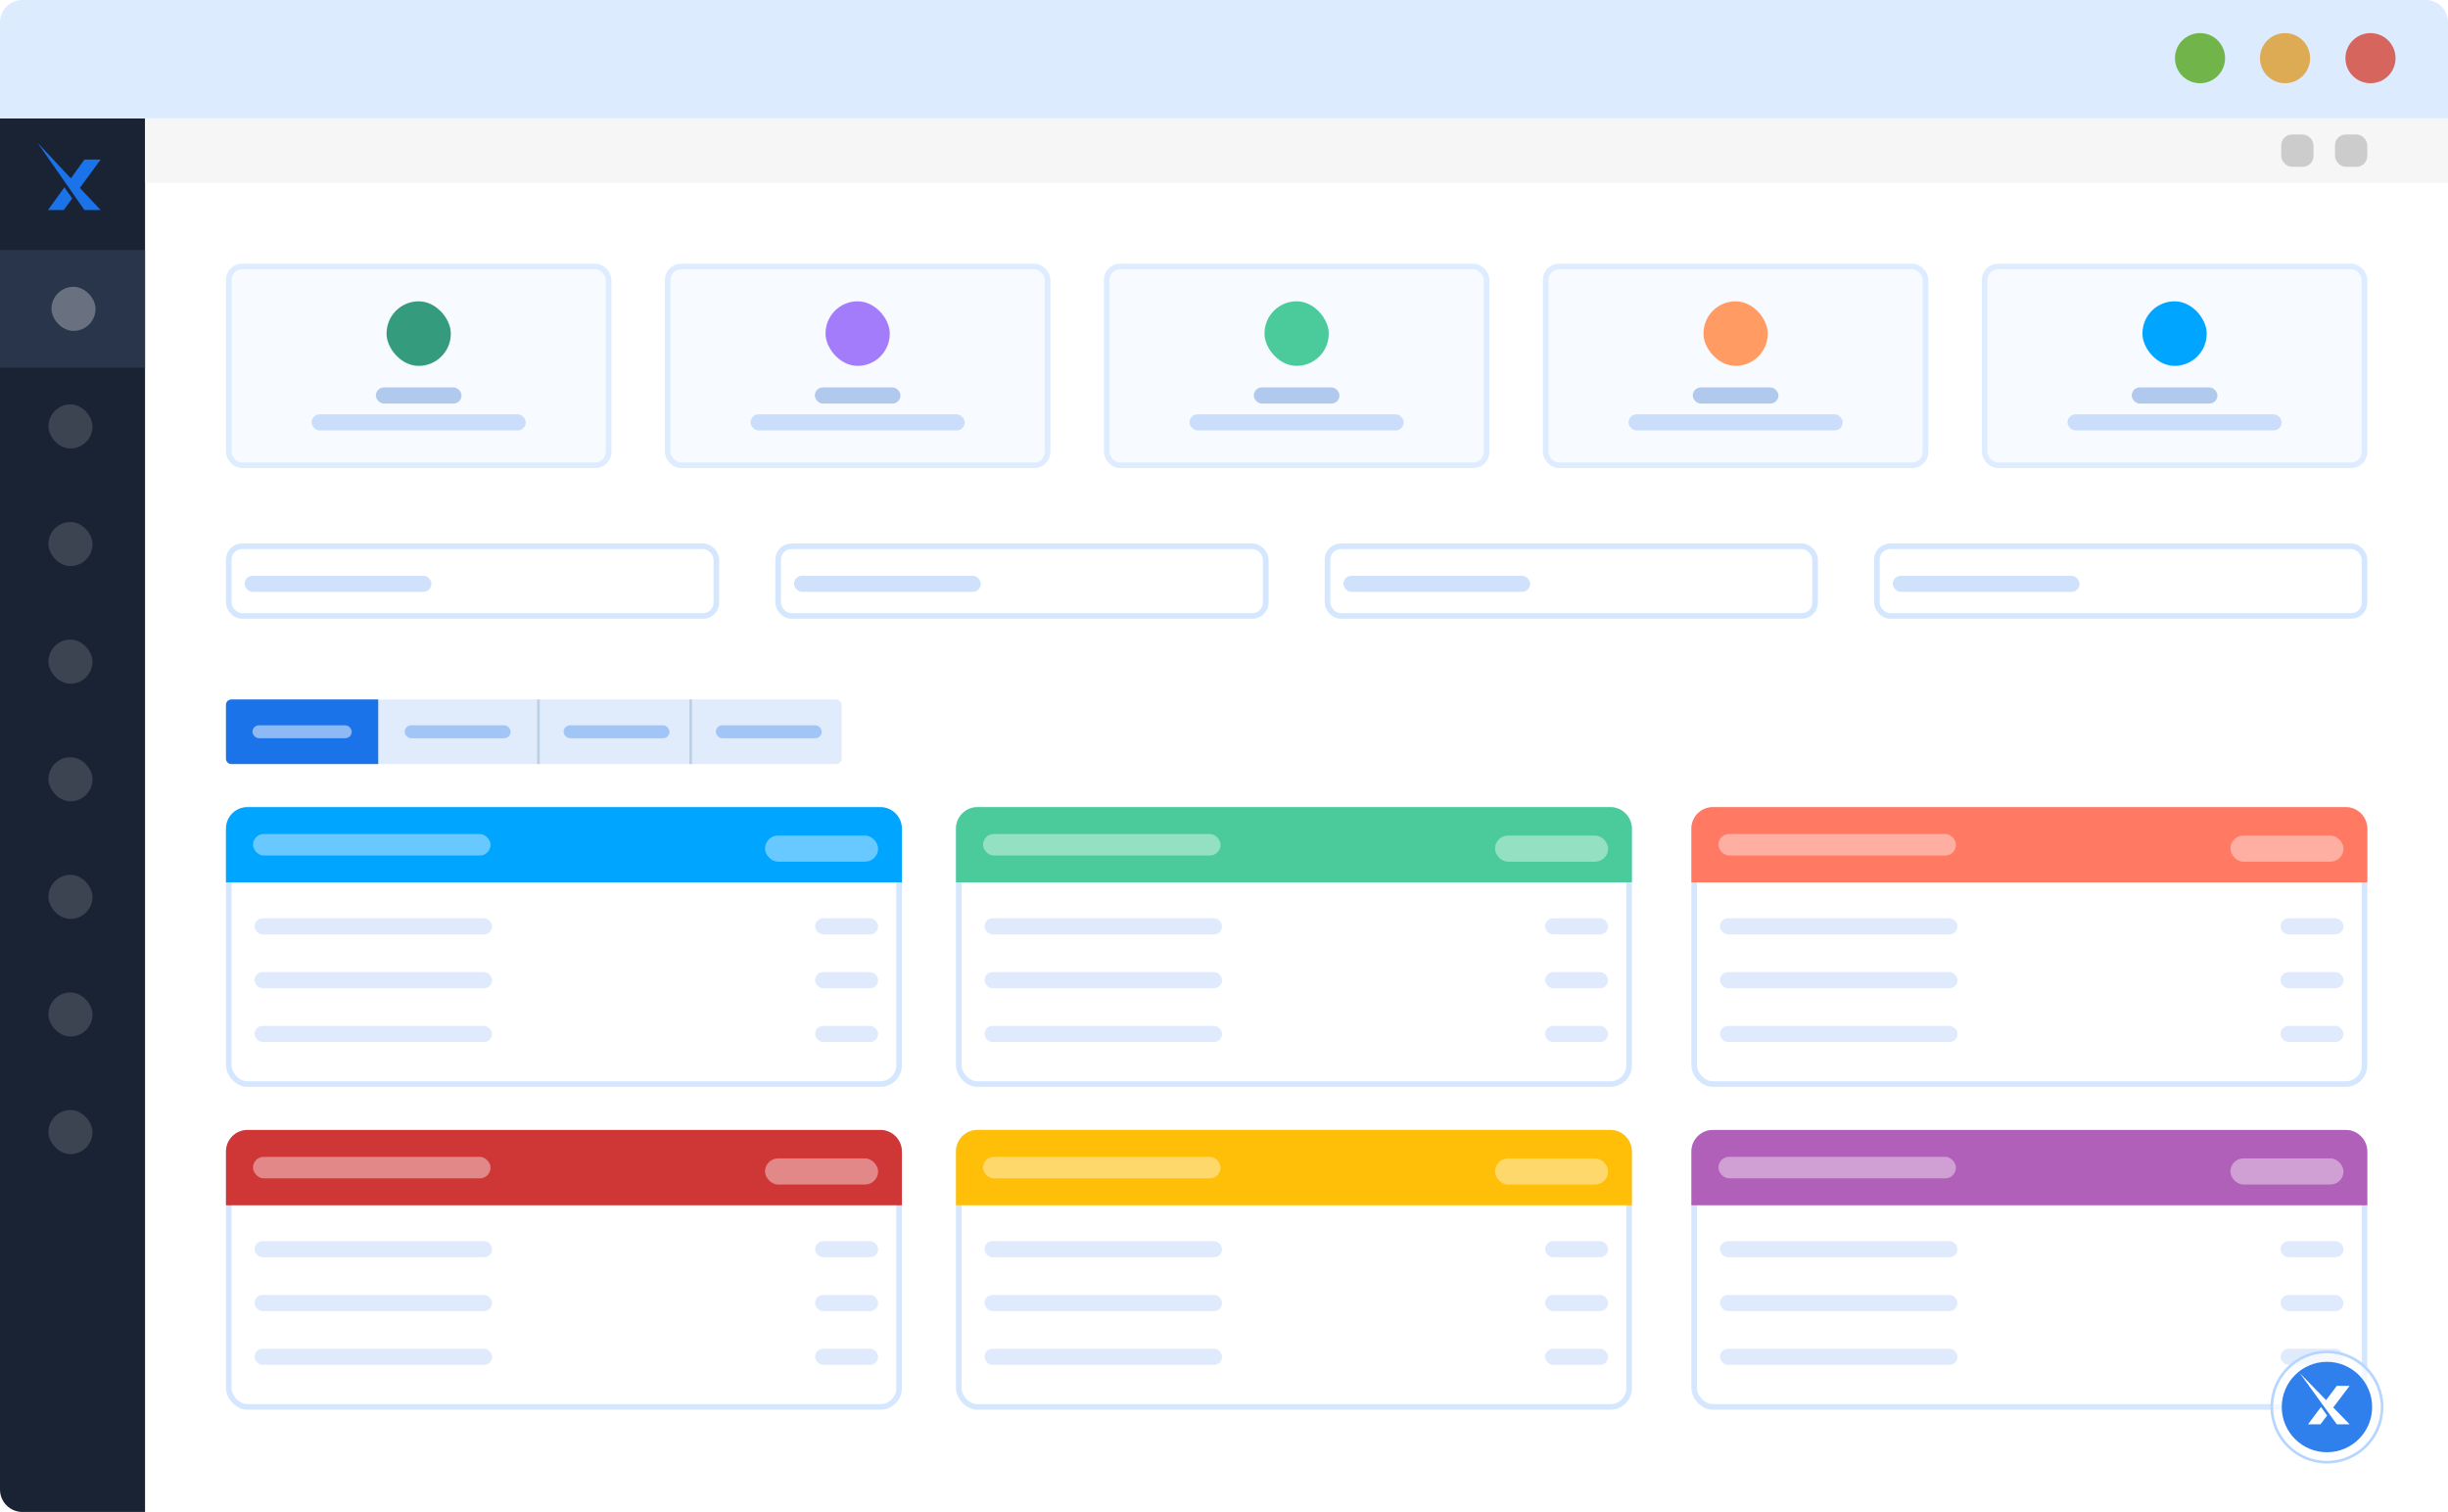 <svg width="455" height="281" viewBox="0 0 455 281" fill="none" xmlns="http://www.w3.org/2000/svg">
<path d="M0 22H27V281H4.16C1.863 281 0 279.138 0 276.84V22Z" fill="#1A2334"/>
<path fill-rule="evenodd" clip-rule="evenodd" d="M11.974 34.803L8.921 39.032H11.845L13.42 36.878L11.974 34.803ZM14.509 35.387L12.839 33.606L15.688 29.659H18.696L14.509 35.387Z" fill="#1A73E8"/>
<path d="M7 26.564L15.689 39.034H18.697L7 26.564Z" fill="#1A73E8"/>
<rect x="0.002" y="46.472" width="27" height="21.857" fill="#29354A"/>
<rect opacity="0.3" x="9.565" y="53.302" width="8.196" height="8.196" rx="4.098" fill="white"/>
<rect opacity="0.15" x="9" y="75.159" width="8.196" height="8.196" rx="4.098" fill="white"/>
<rect opacity="0.15" x="9" y="97.014" width="8.196" height="8.196" rx="4.098" fill="white"/>
<rect opacity="0.15" x="9" y="118.873" width="8.196" height="8.196" rx="4.098" fill="white"/>
<rect opacity="0.15" x="9" y="140.729" width="8.196" height="8.196" rx="4.098" fill="white"/>
<rect opacity="0.15" x="9" y="162.587" width="8.196" height="8.196" rx="4.098" fill="white"/>
<rect opacity="0.15" x="9" y="184.442" width="8.196" height="8.196" rx="4.098" fill="white"/>
<rect opacity="0.15" x="9" y="206.3" width="8.196" height="8.196" rx="4.098" fill="white"/>
<path d="M27 22H455V276.84C455 279.138 453.138 281 450.84 281H27V22Z" fill="white"/>
<rect x="27" y="22" width="428" height="12" fill="#F6F6F6"/>
<rect x="424" y="25" width="6" height="6" rx="2" fill="#CCCCCC"/>
<rect x="434" y="25" width="6" height="6" rx="2" fill="#CCCCCC"/>
<rect x="42.522" y="150.522" width="124.588" height="50.956" rx="3.478" fill="white" stroke="#D5E7FF" stroke-width="1.044"/>
<path d="M42.522 154C42.522 152.079 44.079 150.522 46 150.522H163.631C165.552 150.522 167.11 152.079 167.11 154V163.478H42.522V154Z" fill="#00A5FF" stroke="#00A5FF" stroke-width="1.044"/>
<rect opacity="0.403" x="142.188" y="155.291" width="21.024" height="4.853" rx="2.426" fill="white"/>
<rect opacity="0.403" x="47.025" y="155" width="44.151" height="4" rx="2" fill="white"/>
<rect opacity="0.2" x="151.502" y="170.664" width="11.71" height="3" rx="1.5" fill="#629FF0"/>
<rect opacity="0.2" x="47.312" y="170.664" width="44.151" height="3" rx="1.5" fill="#629FF0"/>
<rect opacity="0.2" x="151.502" y="180.664" width="11.71" height="3" rx="1.5" fill="#629FF0"/>
<rect opacity="0.2" x="47.312" y="180.664" width="44.151" height="3" rx="1.5" fill="#629FF0"/>
<rect opacity="0.2" x="151.502" y="190.664" width="11.71" height="3" rx="1.5" fill="#629FF0"/>
<rect opacity="0.2" x="47.312" y="190.664" width="44.151" height="3" rx="1.5" fill="#629FF0"/>
<rect x="42.522" y="210.522" width="124.588" height="50.956" rx="3.478" fill="white" stroke="#D5E7FF" stroke-width="1.044"/>
<path d="M42.522 214C42.522 212.079 44.079 210.522 46 210.522H163.631C165.552 210.522 167.11 212.079 167.11 214V223.478H42.522V214Z" fill="#CF3737" stroke="#CF3737" stroke-width="1.044"/>
<rect opacity="0.403" x="142.188" y="215.291" width="21.024" height="4.853" rx="2.426" fill="white"/>
<rect opacity="0.403" x="47.025" y="215" width="44.151" height="4" rx="2" fill="white"/>
<rect opacity="0.2" x="151.502" y="230.664" width="11.71" height="3" rx="1.5" fill="#629FF0"/>
<rect opacity="0.2" x="47.312" y="230.664" width="44.151" height="3" rx="1.5" fill="#629FF0"/>
<rect opacity="0.2" x="151.502" y="240.664" width="11.71" height="3" rx="1.5" fill="#629FF0"/>
<rect opacity="0.2" x="47.312" y="240.664" width="44.151" height="3" rx="1.5" fill="#629FF0"/>
<rect opacity="0.2" x="151.502" y="250.664" width="11.71" height="3" rx="1.5" fill="#629FF0"/>
<rect opacity="0.2" x="47.312" y="250.664" width="44.151" height="3" rx="1.5" fill="#629FF0"/>
<rect x="178.204" y="150.522" width="124.588" height="50.956" rx="3.478" fill="white" stroke="#D5E7FF" stroke-width="1.044"/>
<path d="M178.204 154C178.204 152.079 179.761 150.522 181.682 150.522H299.313C301.234 150.522 302.792 152.079 302.792 154V163.478H178.204V154Z" fill="#4BCB9B" stroke="#4BCB9B" stroke-width="1.044"/>
<rect opacity="0.403" x="277.87" y="155.291" width="21.024" height="4.853" rx="2.426" fill="white"/>
<rect opacity="0.403" x="182.707" y="155" width="44.151" height="4" rx="2" fill="white"/>
<rect opacity="0.2" x="287.183" y="170.664" width="11.71" height="3" rx="1.5" fill="#629FF0"/>
<rect opacity="0.2" x="182.994" y="170.664" width="44.151" height="3" rx="1.5" fill="#629FF0"/>
<rect opacity="0.2" x="287.183" y="180.664" width="11.71" height="3" rx="1.5" fill="#629FF0"/>
<rect opacity="0.2" x="182.994" y="180.664" width="44.151" height="3" rx="1.5" fill="#629FF0"/>
<rect opacity="0.2" x="287.183" y="190.664" width="11.71" height="3" rx="1.5" fill="#629FF0"/>
<rect opacity="0.2" x="182.994" y="190.664" width="44.151" height="3" rx="1.5" fill="#629FF0"/>
<rect x="178.204" y="210.522" width="124.588" height="50.956" rx="3.478" fill="white" stroke="#D5E7FF" stroke-width="1.044"/>
<path d="M178.204 214C178.204 212.079 179.761 210.522 181.682 210.522H299.313C301.234 210.522 302.792 212.079 302.792 214V223.478H178.204V214Z" fill="#FFBE07" stroke="#FFBE07" stroke-width="1.044"/>
<rect opacity="0.403" x="277.87" y="215.291" width="21.024" height="4.853" rx="2.426" fill="white"/>
<rect opacity="0.403" x="182.707" y="215" width="44.151" height="4" rx="2" fill="white"/>
<rect opacity="0.2" x="287.183" y="230.664" width="11.71" height="3" rx="1.5" fill="#629FF0"/>
<rect opacity="0.2" x="182.994" y="230.664" width="44.151" height="3" rx="1.5" fill="#629FF0"/>
<rect opacity="0.2" x="287.183" y="240.664" width="11.71" height="3" rx="1.5" fill="#629FF0"/>
<rect opacity="0.2" x="182.994" y="240.664" width="44.151" height="3" rx="1.5" fill="#629FF0"/>
<rect opacity="0.2" x="287.183" y="250.664" width="11.71" height="3" rx="1.5" fill="#629FF0"/>
<rect opacity="0.2" x="182.994" y="250.664" width="44.151" height="3" rx="1.5" fill="#629FF0"/>
<rect x="314.891" y="150.522" width="124.588" height="50.956" rx="3.478" fill="white" stroke="#D5E7FF" stroke-width="1.044"/>
<path d="M314.891 154C314.891 152.079 316.448 150.522 318.369 150.522H436C437.921 150.522 439.479 152.079 439.479 154V163.478H314.891V154Z" fill="#FF7963" stroke="#FF7963" stroke-width="1.044"/>
<rect opacity="0.403" x="414.557" y="155.291" width="21.024" height="4.853" rx="2.426" fill="white"/>
<rect opacity="0.403" x="319.394" y="155" width="44.151" height="4" rx="2" fill="white"/>
<rect opacity="0.2" x="423.87" y="170.664" width="11.71" height="3" rx="1.5" fill="#629FF0"/>
<rect opacity="0.2" x="319.682" y="170.664" width="44.151" height="3" rx="1.5" fill="#629FF0"/>
<rect opacity="0.2" x="423.87" y="180.664" width="11.71" height="3" rx="1.5" fill="#629FF0"/>
<rect opacity="0.2" x="319.682" y="180.664" width="44.151" height="3" rx="1.5" fill="#629FF0"/>
<rect opacity="0.2" x="423.87" y="190.664" width="11.71" height="3" rx="1.5" fill="#629FF0"/>
<rect opacity="0.2" x="319.682" y="190.664" width="44.151" height="3" rx="1.5" fill="#629FF0"/>
<rect x="314.891" y="210.522" width="124.588" height="50.956" rx="3.478" fill="white" stroke="#D5E7FF" stroke-width="1.044"/>
<path d="M314.891 214C314.891 212.079 316.448 210.522 318.369 210.522H436C437.921 210.522 439.479 212.079 439.479 214V223.478H314.891V214Z" fill="#B060B9" stroke="#B060B9" stroke-width="1.044"/>
<rect opacity="0.403" x="414.557" y="215.291" width="21.024" height="4.853" rx="2.426" fill="white"/>
<rect opacity="0.403" x="319.394" y="215" width="44.151" height="4" rx="2" fill="white"/>
<rect opacity="0.2" x="423.87" y="230.664" width="11.71" height="3" rx="1.5" fill="#629FF0"/>
<rect opacity="0.2" x="319.682" y="230.664" width="44.151" height="3" rx="1.5" fill="#629FF0"/>
<rect opacity="0.2" x="423.87" y="240.664" width="11.71" height="3" rx="1.5" fill="#629FF0"/>
<rect opacity="0.2" x="319.682" y="240.664" width="44.151" height="3" rx="1.5" fill="#629FF0"/>
<rect opacity="0.2" x="423.87" y="250.664" width="11.71" height="3" rx="1.5" fill="#629FF0"/>
<rect opacity="0.2" x="319.682" y="250.664" width="44.151" height="3" rx="1.5" fill="#629FF0"/>
<rect x="42.522" y="49.522" width="70.596" height="36.956" rx="2.478" fill="#F7FAFF" stroke="#DEECFF" stroke-width="1.044"/>
<rect x="71.85" y="56" width="11.94" height="12" rx="5.97" fill="#349C7C"/>
<rect opacity="0.3" x="69.86" y="72" width="15.92" height="3" rx="1.5" fill="#0A58BE"/>
<rect opacity="0.3" x="57.92" y="77" width="39.8" height="3" rx="1.5" fill="#629FF0"/>
<rect x="124.112" y="49.522" width="70.596" height="36.956" rx="2.478" fill="#F7FAFF" stroke="#DEECFF" stroke-width="1.044"/>
<rect x="153.44" y="56" width="11.94" height="12" rx="5.97" fill="#A37CFC"/>
<rect opacity="0.3" x="151.45" y="72" width="15.92" height="3" rx="1.5" fill="#0A58BE"/>
<rect opacity="0.3" x="139.51" y="77" width="39.8" height="3" rx="1.5" fill="#629FF0"/>
<rect x="205.702" y="49.522" width="70.596" height="36.956" rx="2.478" fill="#F7FAFF" stroke="#DEECFF" stroke-width="1.044"/>
<rect x="235.03" y="56" width="11.94" height="12" rx="5.97" fill="#4BCB9B"/>
<rect opacity="0.3" x="233.04" y="72" width="15.92" height="3" rx="1.5" fill="#0A58BE"/>
<rect opacity="0.3" x="221.1" y="77" width="39.8" height="3" rx="1.5" fill="#629FF0"/>
<rect x="287.292" y="49.522" width="70.596" height="36.956" rx="2.478" fill="#F7FAFF" stroke="#DEECFF" stroke-width="1.044"/>
<rect x="316.62" y="56" width="11.94" height="12" rx="5.97" fill="#FF9B63"/>
<rect opacity="0.3" x="314.63" y="72" width="15.92" height="3" rx="1.5" fill="#0A58BE"/>
<rect opacity="0.3" x="302.69" y="77" width="39.8" height="3" rx="1.5" fill="#629FF0"/>
<rect x="368.882" y="49.522" width="70.596" height="36.956" rx="2.478" fill="#F7FAFF" stroke="#DEECFF" stroke-width="1.044"/>
<rect x="398.21" y="56" width="11.94" height="12" rx="5.97" fill="#00A5FF"/>
<rect opacity="0.3" x="396.22" y="72" width="15.92" height="3" rx="1.5" fill="#0A58BE"/>
<rect opacity="0.3" x="384.28" y="77" width="39.8" height="3" rx="1.5" fill="#629FF0"/>
<rect x="42.522" y="101.522" width="90.63" height="12.956" rx="2.478" fill="white" stroke="#D4E7FF" stroke-width="1.044"/>
<rect opacity="0.3" x="45.473" y="107" width="34.717" height="3" rx="1.5" fill="#629FF0"/>
<rect x="144.63" y="101.522" width="90.63" height="12.956" rx="2.478" fill="white" stroke="#D4E7FF" stroke-width="1.044"/>
<rect opacity="0.3" x="147.582" y="107" width="34.717" height="3" rx="1.5" fill="#629FF0"/>
<rect x="246.739" y="101.522" width="90.63" height="12.956" rx="2.478" fill="white" stroke="#D4E7FF" stroke-width="1.044"/>
<rect opacity="0.3" x="249.691" y="107" width="34.717" height="3" rx="1.5" fill="#629FF0"/>
<rect x="348.848" y="101.522" width="90.63" height="12.956" rx="2.478" fill="white" stroke="#D4E7FF" stroke-width="1.044"/>
<rect opacity="0.3" x="351.799" y="107" width="34.717" height="3" rx="1.5" fill="#629FF0"/>
<rect x="42" y="130" width="114.425" height="12" rx="1" fill="#E0ECFC"/>
<rect opacity="0.5" x="75.22" y="134.8" width="19.686" height="2.4" rx="1.2" fill="#629FF0"/>
<rect opacity="0.5" x="104.749" y="134.8" width="19.686" height="2.4" rx="1.2" fill="#629FF0"/>
<rect opacity="0.5" x="133.048" y="134.8" width="19.686" height="2.4" rx="1.2" fill="#629FF0"/>
<path d="M42 131C42 130.448 42.448 130 43 130H70.299V142H43C42.448 142 42 141.552 42 141V131Z" fill="#1A73E8"/>
<rect x="46.921" y="134.8" width="18.456" height="2.4" rx="1.2" fill="white" fill-opacity="0.5"/>
<line x1="100.078" y1="130" x2="100.078" y2="142" stroke="#BFCFE4" stroke-width="0.5"/>
<line x1="128.376" y1="130" x2="128.376" y2="142" stroke="#BFCFE4" stroke-width="0.5"/>
<path d="M455 22V4.215C455 1.854 453.169 0 450.839 0H4.161C1.831 0 0 1.854 0 4.215V22H455Z" fill="#DDEBFF"/>
<path d="M413.566 10.811C413.566 13.389 411.487 15.469 408.909 15.469C406.331 15.469 404.252 13.389 404.252 10.811C404.252 8.233 406.331 6.154 408.909 6.154C411.487 6.154 413.566 8.233 413.566 10.811Z" fill="#70B44A"/>
<path d="M429.367 10.811C429.367 13.389 427.288 15.469 424.71 15.469C422.132 15.469 420.053 13.389 420.053 10.811C420.053 8.233 422.132 6.154 424.71 6.154C427.288 6.154 429.367 8.233 429.367 10.811Z" fill="#DDAB54"/>
<path d="M445.25 10.811C445.25 13.389 443.171 15.469 440.593 15.469C438.015 15.469 435.936 13.389 435.936 10.811C435.936 8.233 438.015 6.154 440.593 6.154C443.171 6.154 445.25 8.233 445.25 10.811Z" fill="#D6655D"/>
<g filter="url(#filter0_d_1636_3958)">
<circle cx="432.5" cy="261.5" r="10.25" fill="white" fill-opacity="0.7" stroke="#B6D5FF" stroke-width="0.5"/>
<circle cx="432.5" cy="261.5" r="8.4" fill="#2F80ED"/>
<path fill-rule="evenodd" clip-rule="evenodd" d="M431.395 261.486L428.98 264.712H431.293L432.539 263.069L431.395 261.486Z" fill="white"/>
<path d="M427.46 255.199L434.333 264.711H436.712L427.46 255.199Z" fill="white"/>
<path fill-rule="evenodd" clip-rule="evenodd" d="M433.4 261.931L432.079 260.572L434.333 257.562H436.712L433.4 261.931Z" fill="white"/>
</g>
<defs>
<filter id="filter0_d_1636_3958" x="415" y="244" width="35" height="35" filterUnits="userSpaceOnUse" color-interpolation-filters="sRGB">
<feFlood flood-opacity="0" result="BackgroundImageFix"/>
<feColorMatrix in="SourceAlpha" type="matrix" values="0 0 0 0 0 0 0 0 0 0 0 0 0 0 0 0 0 0 127 0" result="hardAlpha"/>
<feOffset/>
<feGaussianBlur stdDeviation="3.5"/>
<feComposite in2="hardAlpha" operator="out"/>
<feColorMatrix type="matrix" values="0 0 0 0 0 0 0 0 0 0 0 0 0 0 0 0 0 0 0.3 0"/>
<feBlend mode="normal" in2="BackgroundImageFix" result="effect1_dropShadow_1636_3958"/>
<feBlend mode="normal" in="SourceGraphic" in2="effect1_dropShadow_1636_3958" result="shape"/>
</filter>
</defs>
</svg>
